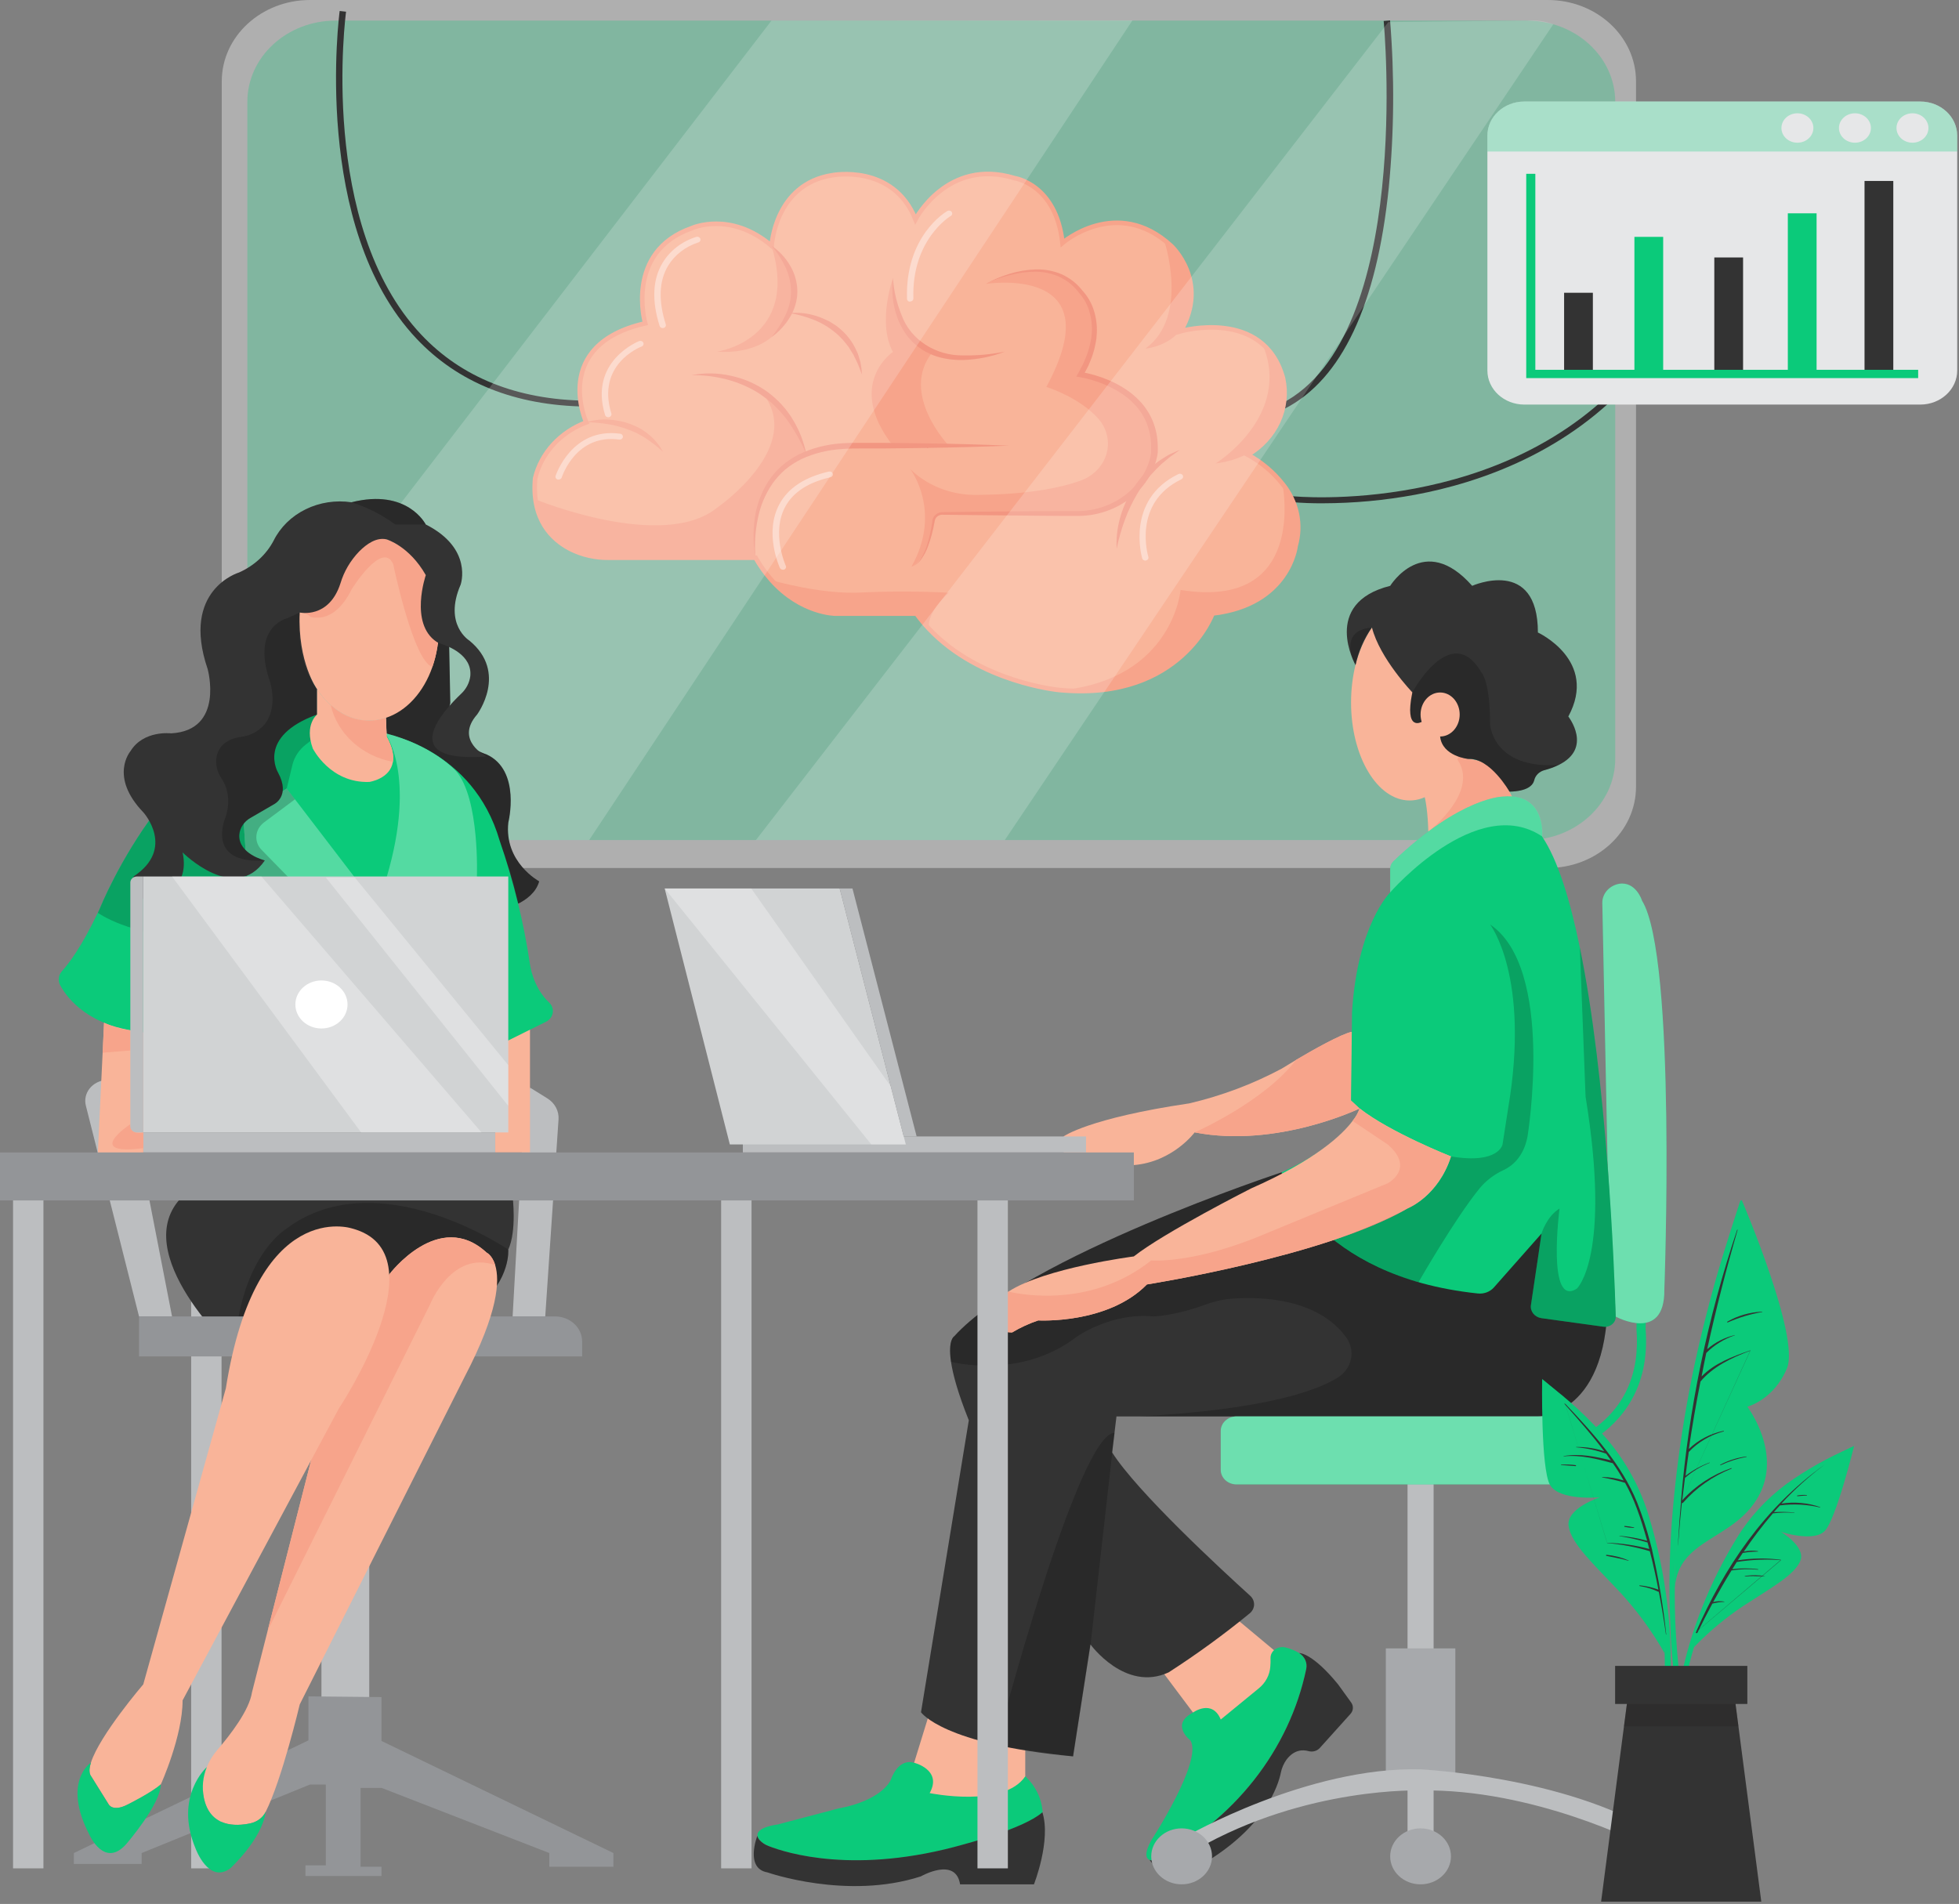 <svg width="428" height="416" viewBox="0 0 428 416" fill="none" xmlns="http://www.w3.org/2000/svg">
<rect x="0" y="0" width="428" height="416" fill="#808080" stroke="none"/>
<path d="M338.148 0H67.739C57.088 0 48.453 7.95 48.453 17.757V171.899C48.453 181.706 57.088 189.656 67.739 189.656H338.148C348.8 189.656 357.434 181.706 357.434 171.899V17.757C357.434 7.95 348.8 0 338.148 0Z" fill="#AFAFAF"/>
<path opacity="0.28" d="M333.61 4.5H73.325C62.674 4.5 54.039 12.45 54.039 22.257V165.791C54.039 175.598 62.674 183.548 73.325 183.548H333.61C344.261 183.548 352.896 175.598 352.896 165.791V22.257C352.896 12.45 344.261 4.5 333.61 4.5Z" fill="#0BCA7A"/>
<path d="M128.04 88.829C112.538 88.623 100.067 83.621 90.969 73.965C67.968 49.535 74.155 2.867 74.211 2.397L75.607 2.558C75.544 3.021 69.441 49.143 92.037 73.123C100.856 82.49 112.985 87.344 128.068 87.543L128.04 88.829Z" fill="#333333"/>
<path d="M280.716 89.278L280.018 88.16C308.716 73.424 302.362 5.225 302.306 4.583L303.703 4.467C304.69 16.641 304.594 28.869 303.416 41.029C300.777 66.667 293.138 82.907 280.716 89.278Z" fill="#333333"/>
<path d="M288.997 109.968C286.722 109.985 284.447 109.897 282.182 109.704L282.342 108.418C282.803 108.47 328.909 112.919 356.358 81.147L357.454 81.95C342.833 98.858 323.135 105.5 309.19 108.097C302.542 109.328 295.778 109.955 288.997 109.968Z" fill="#333333"/>
<path d="M283.069 119.259C283.069 119.259 281.672 132.117 264.914 134.045C264.914 134.045 258.036 153.043 231.998 150.812L231.411 150.761C231.411 150.761 214.067 149.179 202.957 137.376C201.971 136.332 201.059 135.23 200.227 134.077H182.533C182.533 134.077 175.083 134.077 168.568 126.755C167.227 125.237 166.058 123.598 165.076 121.862H132.977C130.051 121.892 127.165 121.228 124.598 119.934C120.527 117.819 116.121 113.453 116.917 104.504C117.568 101.788 118.924 99.258 120.87 97.13C122.816 95.003 125.293 93.341 128.089 92.289C128.089 92.289 120.318 75.361 140.965 70.649C140.965 70.649 136.469 55.001 151.132 49.858C151.132 49.858 159.511 46 168.589 53.715C168.589 53.715 169.287 40.214 181.856 38.285C181.856 38.285 195.123 35.714 200.011 47.929C200.011 47.929 206.993 34.428 221.657 38.928C221.657 38.928 230.734 40.214 232.131 53.072C232.131 53.072 244.001 42.786 255.872 53.715C255.872 53.715 264.251 61.43 257.966 72.359C257.966 72.359 276.121 67.216 280.311 82.645C281.009 85.82 280.649 89.114 279.278 92.097C277.908 95.08 275.59 97.612 272.63 99.361C275.606 100.998 278.19 103.175 280.227 105.758C281.769 107.668 282.824 109.874 283.316 112.21C283.808 114.547 283.724 116.956 283.069 119.259Z" fill="#F9B499" stroke="#F7A48B" stroke-miterlimit="10"/>
<path d="M128.054 92.257C129.61 91.782 131.249 91.584 132.886 91.672C134.543 91.747 136.176 92.076 137.718 92.642C138.486 92.936 139.23 93.28 139.945 93.671C140.643 94.086 141.3 94.557 141.907 95.079C143.122 96.095 144.109 97.32 144.812 98.686C143.699 97.657 142.498 96.711 141.223 95.857C139.981 95.025 138.627 94.347 137.194 93.838C135.768 93.304 134.284 92.912 132.767 92.668C131.209 92.422 129.634 92.284 128.054 92.257Z" fill="#F7A48B"/>
<path d="M172.443 68.405C174.444 68.217 176.466 68.437 178.365 69.048C178.839 69.215 179.321 69.369 179.761 69.562L181.158 70.205C181.584 70.456 182.003 70.732 182.429 70.996C182.854 71.26 183.211 71.6 183.602 71.902C185.099 73.186 186.278 74.751 187.058 76.493L187.365 77.136C187.449 77.354 187.512 77.579 187.582 77.778L187.98 79.109C188.159 80.008 188.28 80.916 188.343 81.829C187.959 80.98 187.693 80.119 187.323 79.296L186.73 78.081C186.625 77.881 186.541 77.676 186.437 77.483L186.08 76.911L185.382 75.779L184.551 74.731C184.282 74.379 183.98 74.047 183.65 73.741C183.353 73.408 183.023 73.1 182.666 72.822C181.297 71.631 179.717 70.663 177.995 69.961C176.224 69.226 174.358 68.704 172.443 68.405Z" fill="#F29681"/>
<path d="M196.484 80.041C196.484 80.041 191.247 90.97 202.943 97.399" stroke="#ED1C24" stroke-miterlimit="10"/>
<path d="M116.966 109.1C116.966 109.1 144.813 120.569 156.683 110.926C156.683 110.926 176.479 97.29 166.228 85.467C171.223 88.808 174.743 93.695 176.144 99.231C176.144 99.231 162.269 103.854 165.062 121.855H132.977C132.977 121.855 119.137 122.684 116.966 109.1Z" fill="#F7A48B"/>
<path d="M156.683 76.826C156.683 76.826 174.837 74.254 168.553 53.682C168.553 53.682 179.725 62.785 168.895 73.341C168.895 73.341 165.062 77.469 156.683 76.826Z" fill="#F7A48B"/>
<path d="M195.088 60.754C195.088 60.754 191.596 70.532 195.088 76.897C195.088 76.897 184.614 83.898 195.088 97.399H207.314C207.314 97.399 196.379 85.962 203.767 76.897C203.753 76.897 194.389 73.612 195.088 60.754Z" fill="#F7A48B"/>
<path d="M215.336 62.04C215.336 62.04 243.267 57.54 228.603 84.542C228.603 84.542 235.914 86.785 240.076 91.614C240.981 92.685 241.601 93.937 241.885 95.27C242.169 96.602 242.109 97.977 241.71 99.284C241.312 100.592 240.585 101.794 239.589 102.796C238.593 103.797 237.356 104.569 235.977 105.05C231.62 106.599 224.595 108.046 213.507 108.13C210.9 108.18 208.309 107.752 205.884 106.868C203.46 105.985 201.251 104.665 199.388 102.986C199.207 102.819 199.025 102.646 198.857 102.472C198.857 102.472 205.966 111.685 199.13 123.823C199.13 123.823 203.061 122.344 203.962 113.723C203.962 113.723 204.164 111.531 208.005 112.173L236.815 112.116C236.815 112.116 251.479 110.888 252.254 97.387C252.254 97.387 253.413 84.902 236.124 81.822C236.124 81.822 246.8 64.187 228.624 59.25C228.624 59.263 223.716 58.183 215.336 62.04Z" fill="#F7A48B"/>
<path d="M254.293 52.377C254.293 52.377 260.026 69.092 250.25 76.164C250.25 76.164 263.196 75.277 259.516 59.648C259.516 59.667 258.336 54.936 254.293 52.377Z" fill="#F7A48B"/>
<path d="M265.611 101.257C265.611 101.257 282.488 90.771 275.792 75.116C275.792 75.116 284.171 81.783 279.074 92.475C279.074 92.487 276.085 99.971 265.611 101.257Z" fill="#F7A48B"/>
<path d="M283.068 119.258C283.068 119.258 281.671 132.116 264.913 134.044C264.913 134.044 258.035 153.042 231.997 150.811C256.304 148.278 257.931 128.901 257.931 128.901C285.61 133.363 280.275 106.22 280.191 105.757C281.739 107.665 282.801 109.869 283.299 112.206C283.797 114.543 283.718 116.953 283.068 119.258Z" fill="#F7A48B"/>
<path d="M243.966 119.9C243.846 117.692 244.081 115.48 244.664 113.336C245.246 111.175 246.134 109.093 247.304 107.144C247.618 106.662 247.89 106.167 248.239 105.711L249.294 104.341C249.657 103.891 250.083 103.493 250.481 103.056L251.081 102.413L251.779 101.853C252.233 101.487 252.673 101.101 253.141 100.754L254.628 99.803C254.887 99.655 255.124 99.487 255.389 99.359L256.192 98.98C256.73 98.735 257.268 98.498 257.805 98.272C257.338 98.62 256.87 98.954 256.409 99.282L255.711 99.764C255.48 99.931 255.278 100.13 255.054 100.31L253.756 101.384L252.568 102.554C251.01 104.128 249.662 105.867 248.553 107.736C247.431 109.604 246.496 111.562 245.76 113.586C245.002 115.649 244.402 117.759 243.966 119.9Z" fill="#F29681"/>
<g opacity="0.41">
<path d="M250.25 122.486C250.093 122.492 249.939 122.448 249.812 122.363C249.686 122.278 249.594 122.156 249.552 122.017C249.51 121.888 245.809 109.21 257.463 103.579C257.627 103.499 257.818 103.483 257.995 103.534C258.172 103.585 258.319 103.698 258.406 103.849C258.492 104 258.509 104.176 258.454 104.338C258.399 104.501 258.276 104.637 258.112 104.717C247.464 109.86 250.753 121.188 250.892 121.67C250.942 121.833 250.919 122.009 250.829 122.157C250.738 122.305 250.588 122.414 250.41 122.461C250.358 122.474 250.304 122.482 250.25 122.486Z" fill="white"/>
</g>
<g opacity="0.41">
<path d="M171.032 124.479C170.895 124.479 170.761 124.442 170.647 124.372C170.533 124.302 170.443 124.203 170.39 124.087C170.25 123.772 166.898 116.333 170.313 110.104C172.212 106.613 175.843 104.228 181.101 103.032C181.28 102.991 181.469 103.016 181.627 103.103C181.785 103.19 181.9 103.331 181.946 103.495C181.969 103.577 181.974 103.663 181.961 103.747C181.947 103.831 181.916 103.912 181.869 103.985C181.821 104.058 181.759 104.121 181.685 104.172C181.61 104.222 181.526 104.259 181.436 104.279C176.597 105.391 173.28 107.545 171.57 110.708C168.462 116.404 171.647 123.566 171.681 123.617C171.717 123.696 171.735 123.779 171.736 123.864C171.736 123.949 171.718 124.032 171.683 124.111C171.648 124.189 171.596 124.26 171.531 124.32C171.467 124.38 171.389 124.427 171.304 124.46C171.216 124.484 171.123 124.491 171.032 124.479Z" fill="white"/>
</g>
<g opacity="0.41">
<path d="M122.051 104.785C121.986 104.793 121.92 104.793 121.855 104.785C121.678 104.737 121.528 104.626 121.439 104.477C121.349 104.327 121.329 104.151 121.38 103.987C121.415 103.885 124.872 93.322 135.492 94.762C135.678 94.787 135.844 94.88 135.955 95.018C136.067 95.157 136.114 95.331 136.086 95.501C136.058 95.672 135.958 95.825 135.807 95.927C135.657 96.03 135.468 96.073 135.283 96.048C125.898 94.762 122.847 103.968 122.714 104.36C122.665 104.486 122.575 104.594 122.456 104.67C122.337 104.746 122.195 104.786 122.051 104.785Z" fill="white"/>
</g>
<g opacity="0.41">
<path d="M132.9 91.164C132.745 91.17 132.591 91.127 132.465 91.044C132.338 90.96 132.246 90.839 132.202 90.701C128.571 78.885 139.527 74.571 139.639 74.526C139.81 74.46 140.002 74.46 140.174 74.525C140.346 74.59 140.482 74.716 140.553 74.873C140.625 75.031 140.625 75.208 140.554 75.366C140.483 75.524 140.348 75.65 140.176 75.715C139.771 75.87 130.261 79.669 133.571 90.348C133.62 90.511 133.598 90.685 133.51 90.833C133.421 90.981 133.272 91.091 133.096 91.139C133.032 91.156 132.967 91.164 132.9 91.164Z" fill="white"/>
</g>
<g opacity="0.41">
<path d="M144.813 71.689C144.657 71.694 144.504 71.652 144.377 71.568C144.251 71.484 144.158 71.364 144.115 71.226C142.362 65.697 142.579 61.055 144.757 57.429C146.36 54.762 148.984 52.741 152.117 51.759C152.207 51.73 152.302 51.719 152.396 51.725C152.491 51.732 152.583 51.756 152.667 51.796C152.751 51.837 152.825 51.892 152.885 51.96C152.945 52.028 152.99 52.106 153.016 52.19C153.042 52.273 153.049 52.361 153.037 52.448C153.025 52.535 152.994 52.618 152.946 52.693C152.898 52.768 152.833 52.834 152.757 52.885C152.681 52.937 152.593 52.974 152.501 52.993C149.726 53.901 147.403 55.706 145.965 58.072C143.982 61.383 143.815 65.684 145.456 70.866C145.481 70.947 145.489 71.032 145.479 71.116C145.469 71.2 145.442 71.281 145.398 71.355C145.353 71.429 145.294 71.494 145.222 71.547C145.151 71.6 145.069 71.639 144.981 71.663C144.926 71.678 144.87 71.687 144.813 71.689Z" fill="white"/>
</g>
<g opacity="0.41">
<path d="M198.859 65.929C198.674 65.929 198.496 65.861 198.365 65.74C198.234 65.62 198.16 65.456 198.16 65.286C197.735 51.611 206.54 46.352 206.931 46.134C207.008 46.082 207.096 46.045 207.19 46.025C207.283 46.006 207.38 46.005 207.474 46.021C207.569 46.038 207.658 46.072 207.737 46.122C207.816 46.172 207.883 46.236 207.934 46.311C207.985 46.386 208.019 46.469 208.033 46.557C208.048 46.644 208.042 46.733 208.018 46.819C207.993 46.904 207.949 46.983 207.89 47.053C207.83 47.122 207.755 47.179 207.671 47.22C207.587 47.272 199.152 52.364 199.557 65.222C199.557 65.392 199.483 65.555 199.352 65.676C199.222 65.797 199.044 65.864 198.859 65.864V65.929Z" fill="white"/>
</g>
<path d="M202.943 137.387C201.957 136.343 201.045 135.242 200.213 134.089H182.519C182.519 134.089 175.069 134.089 168.554 126.767C168.554 126.767 179.475 129.981 188.328 129.454C194.649 129.168 200.982 129.185 207.3 129.505C207.3 129.505 202.419 133.639 202.943 137.387Z" fill="#F7A48B"/>
<path d="M419.531 22.181H333.044C328.582 22.181 324.965 25.511 324.965 29.619V80.961C324.965 85.069 328.582 88.399 333.044 88.399H419.531C423.992 88.399 427.609 85.069 427.609 80.961V29.619C427.609 25.511 423.992 22.181 419.531 22.181Z" fill="#E6E7E8"/>
<path opacity="0.28" d="M427.609 29.619V33.11H324.965V29.619C324.965 28.642 325.174 27.675 325.58 26.773C325.986 25.87 326.581 25.05 327.331 24.359C328.081 23.669 328.972 23.121 329.952 22.747C330.932 22.373 331.983 22.181 333.044 22.181H419.531C421.673 22.181 423.728 22.964 425.243 24.359C426.758 25.754 427.609 27.646 427.609 29.619Z" fill="#0BCA7A"/>
<path d="M392.695 31.182C394.624 31.182 396.187 29.743 396.187 27.967C396.187 26.192 394.624 24.753 392.695 24.753C390.767 24.753 389.204 26.192 389.204 27.967C389.204 29.743 390.767 31.182 392.695 31.182Z" fill="#E6E7E8"/>
<path d="M405.265 31.182C407.193 31.182 408.756 29.743 408.756 27.967C408.756 26.192 407.193 24.753 405.265 24.753C403.337 24.753 401.773 26.192 401.773 27.967C401.773 29.743 403.337 31.182 405.265 31.182Z" fill="#E6E7E8"/>
<path d="M417.833 31.182C419.761 31.182 421.324 29.743 421.324 27.967C421.324 26.192 419.761 24.753 417.833 24.753C415.905 24.753 414.342 26.192 414.342 27.967C414.342 29.743 415.905 31.182 417.833 31.182Z" fill="#E6E7E8"/>
<path d="M348.008 63.968H341.724V81.326H348.008V63.968Z" fill="#333333"/>
<path d="M363.368 51.753H357.084V81.326H363.368V51.753Z" fill="#0BCA7A"/>
<path d="M380.825 56.254H374.541V81.327H380.825V56.254Z" fill="#333333"/>
<path d="M396.886 46.61H390.602V81.327H396.886V46.61Z" fill="#0BCA7A"/>
<path d="M413.645 39.538H407.36V81.327H413.645V39.538Z" fill="#333333"/>
<path d="M215.337 62.039C216.986 61.122 218.743 60.38 220.574 59.828C222.412 59.254 224.332 58.932 226.272 58.87C228.243 58.808 230.203 59.176 231.991 59.944C233.768 60.759 235.3 61.965 236.453 63.454L236.411 63.409C237.595 64.683 238.469 66.176 238.973 67.787C239.483 69.378 239.707 71.035 239.637 72.692L239.546 73.927C239.504 74.338 239.406 74.743 239.336 75.148C239.185 75.961 238.978 76.764 238.715 77.553C238.464 78.344 238.114 79.096 237.807 79.867L236.655 82.098L236.215 81.288C238.237 81.632 240.205 82.207 242.074 82.998C243.957 83.774 245.711 84.794 247.283 86.026C248.059 86.661 248.781 87.351 249.44 88.09C250.085 88.846 250.653 89.655 251.137 90.507C252.077 92.225 252.659 94.089 252.855 96.004C252.911 96.48 252.911 96.962 252.946 97.438C252.98 97.913 252.946 98.383 252.946 98.858C252.902 99.356 252.809 99.849 252.666 100.331C252.551 100.797 252.406 101.256 252.233 101.706C251.566 103.524 250.549 105.216 249.231 106.702C246.585 109.695 242.875 111.731 238.757 112.449C237.739 112.624 236.706 112.718 235.671 112.732C234.651 112.732 233.667 112.732 232.661 112.732L226.67 112.687L214.674 112.565L208.683 112.501C207.698 112.501 206.644 112.456 205.715 112.469C205.286 112.507 204.89 112.699 204.612 113.002C204.473 113.154 204.366 113.328 204.298 113.517C204.235 113.697 204.207 113.934 204.158 114.159C203.838 115.989 203.347 117.789 202.692 119.541C202.357 120.417 201.916 121.255 201.379 122.041C200.876 122.851 200.091 123.481 199.151 123.829C200.053 123.439 200.79 122.786 201.246 121.971C201.728 121.171 202.121 120.329 202.419 119.457C203.001 117.706 203.417 115.912 203.662 114.095C203.686 113.854 203.73 113.616 203.795 113.382C203.873 113.129 204.003 112.894 204.179 112.687C204.538 112.269 205.058 111.995 205.631 111.922C206.7 111.871 207.649 111.877 208.669 111.858L214.66 111.794L226.656 111.678L232.612 111.671C233.611 111.671 234.623 111.671 235.601 111.671C236.564 111.651 237.524 111.557 238.471 111.389C242.283 110.694 245.708 108.784 248.141 105.995C249.342 104.613 250.267 103.045 250.872 101.366C251.03 100.945 251.161 100.515 251.263 100.08C251.381 99.671 251.458 99.254 251.493 98.833V97.496C251.493 97.058 251.493 96.608 251.416 96.171C251.253 94.411 250.732 92.695 249.88 91.112C249.447 90.326 248.933 89.581 248.344 88.887C247.744 88.195 247.083 87.55 246.368 86.958C244.897 85.787 243.251 84.817 241.48 84.078C239.72 83.317 237.865 82.758 235.957 82.413L235.161 82.278L235.517 81.635L236.641 79.514C236.934 78.774 237.29 78.054 237.549 77.308C237.812 76.564 238.026 75.807 238.191 75.039C238.261 74.66 238.373 74.274 238.415 73.888L238.533 72.725C238.635 71.168 238.46 69.607 238.017 68.102C237.591 66.604 236.822 65.208 235.761 64.007L235.726 63.968C234.678 62.547 233.272 61.38 231.628 60.567C229.95 59.779 228.093 59.369 226.209 59.371C224.317 59.374 222.436 59.628 220.623 60.124C218.792 60.588 217.02 61.23 215.337 62.039Z" fill="#F29681"/>
<path d="M165.063 121.83C164.792 120.435 164.649 119.022 164.637 117.606C164.607 116.183 164.688 114.761 164.881 113.35C165.25 110.492 166.248 107.733 167.814 105.243C168.624 103.987 169.612 102.837 170.754 101.823C171.911 100.816 173.204 99.952 174.601 99.251C177.415 97.917 180.489 97.113 183.644 96.885C185.201 96.756 186.779 96.756 188.301 96.763H192.896C195.961 96.802 199.019 96.814 202.085 96.872C208.216 96.954 214.344 97.121 220.47 97.374C214.339 97.622 208.211 97.789 202.085 97.875C199.019 97.933 195.961 97.946 192.896 97.984H188.301C186.758 97.984 185.264 97.984 183.769 98.126C180.795 98.317 177.89 99.04 175.216 100.254C173.906 100.884 172.686 101.661 171.585 102.568C170.502 103.501 169.548 104.553 168.743 105.699C167.145 108.056 166.061 110.676 165.552 113.414C164.98 116.186 164.816 119.017 165.063 121.83Z" fill="#F29681"/>
<path d="M151.096 81.97C153.943 81.422 156.888 81.47 159.712 82.111C162.587 82.728 165.281 83.912 167.61 85.583C169.922 87.266 171.843 89.361 173.259 91.742C174.662 94.072 175.643 96.597 176.163 99.219C175.131 96.791 173.845 94.461 172.323 92.262C171.568 91.186 170.72 90.167 169.788 89.215C168.875 88.261 167.865 87.389 166.772 86.611C165.69 85.813 164.519 85.121 163.28 84.548C162.048 83.961 160.763 83.473 159.44 83.088C156.741 82.31 153.924 81.933 151.096 81.97Z" fill="#F29681"/>
<path d="M195.087 60.754C195.275 63.547 195.92 66.297 197 68.912C197.948 71.498 199.765 73.739 202.188 75.31C204.611 76.882 207.514 77.704 210.477 77.656C213.528 77.709 216.574 77.431 219.554 76.826C216.672 77.932 213.597 78.553 210.477 78.659H209.297L208.11 78.569C207.713 78.54 207.319 78.488 206.93 78.414C206.535 78.359 206.143 78.283 205.757 78.189C204.19 77.823 202.709 77.198 201.385 76.344C200.074 75.478 198.939 74.405 198.034 73.175C197.153 71.956 196.462 70.629 195.981 69.234C195.035 66.497 194.73 63.607 195.087 60.754Z" fill="#F29681"/>
<path d="M168.554 53.682C170.24 54.829 171.626 56.31 172.611 58.015C173.644 59.75 174.193 61.694 174.21 63.672C174.199 65.654 173.637 67.6 172.576 69.323C171.562 71.007 170.195 72.489 168.554 73.682C169.752 72.189 170.773 70.581 171.598 68.886C171.808 68.475 171.94 68.038 172.122 67.6C172.303 67.163 172.415 66.739 172.499 66.315C172.721 65.447 172.827 64.557 172.813 63.666C172.799 61.868 172.396 60.091 171.626 58.439C170.836 56.734 169.803 55.135 168.554 53.682Z" fill="#F29681"/>
<path opacity="0.18" d="M303.32 4.821L165.154 183.547H219.528L339.364 5.303C337.544 4.612 335.57 4.337 333.61 4.5L303.32 4.821Z" fill="white"/>
<path opacity="0.18" d="M247.388 4.442V4.5L128.718 183.548H73.325C68.211 183.546 63.306 181.675 59.69 178.345C56.073 175.016 54.041 170.5 54.039 165.791V153.608L168.554 4.5L247.388 4.442Z" fill="white"/>
<path d="M333.449 37.977V82.614H419.077V80.801H335.439V37.977H333.449Z" fill="#0BCA7A"/>
<path d="M313.213 321.714H307.516V366.28H313.213V321.714Z" fill="#BCBEC0"/>
<path d="M317.962 360.165H302.774V389.006H317.962V360.165Z" fill="#A7A9AC"/>
<path d="M335.893 319.29H274.404V317.451H335.74C339.929 316.662 343.89 315.07 347.366 312.777C354.872 307.756 358.294 300.253 357.539 290.468V290.398L357.875 271.516H359.872L359.53 290.398C360.528 303.436 354.069 310.604 348.469 314.326C344.742 316.796 340.478 318.491 335.97 319.296L335.893 319.29Z" fill="#0BCA7A"/>
<path d="M227.789 395.994C223.997 399.492 210.695 402.989 210.695 402.989C186.996 409.759 171.767 404.873 167.975 403.381C167.22 403.104 166.55 402.663 166.02 402.095C165.768 401.824 165.593 401.499 165.511 401.15C165.133 399.189 169.896 398.643 169.896 398.643L183.163 395.146C192.652 393.397 194.551 389.032 194.551 389.032C196.451 383.786 199.697 385.174 199.697 385.174L223.997 388.119C226.266 390.228 227.615 393.03 227.789 395.994Z" fill="#0BCA7A"/>
<path d="M253.421 364.538L261.94 375.905L270.479 378.528C270.479 378.528 278.775 367.92 279.375 367.978C279.976 368.036 279.969 361.922 279.969 361.922L269.495 353.185L253.421 364.538Z" fill="#F9B499"/>
<path d="M203.11 374.148L199.717 385.148C199.717 385.148 205.959 386.698 203.11 391.783C203.11 391.783 219.247 395.12 223.995 388.132V380.134L203.11 374.148Z" fill="#F9B499"/>
<path d="M353.727 193.108C352.668 193.308 351.719 193.848 351.051 194.63C350.382 195.413 350.037 196.388 350.075 197.384L351.22 253.753L353.001 287.673C353.001 287.673 363.726 293.516 363.621 281.841C363.621 281.841 366.366 209.001 358.734 196.766C358.769 196.753 357.379 192.523 353.727 193.108Z" fill="#0BCA7A"/>
<path opacity="0.4" d="M353.727 193.108C352.668 193.308 351.719 193.848 351.051 194.63C350.382 195.413 350.037 196.388 350.075 197.384L351.22 253.753L353.001 287.673C353.001 287.673 363.726 293.516 363.621 281.841C363.621 281.841 366.366 209.001 358.734 196.766C358.769 196.753 357.379 192.523 353.727 193.108Z" fill="white"/>
<path d="M312.054 181.684C311.845 173.609 310.364 171.397 310.364 171.397L317.473 164.788C318.527 165.267 319.648 165.613 320.803 165.817C322.703 166.151 326.501 166.151 330.3 174.014C333.582 180.835 312.054 181.684 312.054 181.684Z" fill="#F9B499"/>
<path d="M312.054 181.683C312.054 181.683 324.581 172.175 317.472 164.801C318.527 165.28 319.647 165.626 320.803 165.829C322.702 166.164 326.501 166.164 330.299 174.026C333.581 180.835 312.054 181.683 312.054 181.683Z" fill="#F7A48B"/>
<path d="M307.989 174.901C315.065 174.901 320.802 165.316 320.802 153.493C320.802 141.669 315.065 132.084 307.989 132.084C300.912 132.084 295.176 141.669 295.176 153.493C295.176 165.316 300.912 174.901 307.989 174.901Z" fill="#F9B499"/>
<path d="M340.551 167.135C339.543 167.624 338.48 168.01 337.381 168.285C336.832 168.44 336.338 168.729 335.952 169.12C335.566 169.512 335.302 169.992 335.188 170.51C334.895 171.616 333.694 172.876 329.797 172.972C329.797 172.972 325.552 165.508 320.804 165.83C320.804 165.83 315.113 165.29 314.638 160.924C314.163 156.559 310.623 157.71 310.623 157.71C310.623 157.71 306.776 160.031 308.57 151.281C308.57 151.281 301.455 143.881 299.737 137.092C298.027 139.618 296.815 142.401 296.155 145.315C296.155 145.315 288.544 131.814 303.731 128.001C303.731 128.001 311.077 116.056 321.642 128.001C321.642 128.001 335.998 121.572 335.998 138.198C335.998 138.198 349.265 144.318 342.646 156.553C342.639 156.553 348.064 163.432 340.551 167.135Z" fill="#333333"/>
<path opacity="0.2" d="M340.55 167.135C339.542 167.624 338.479 168.01 337.38 168.286C336.831 168.441 336.338 168.729 335.952 169.12C335.566 169.512 335.302 169.992 335.188 170.51C334.894 171.616 333.693 172.876 329.797 172.972C329.797 172.972 325.551 165.508 320.803 165.83C320.803 165.83 315.112 165.29 314.638 160.924C314.163 156.559 310.623 157.71 310.623 157.71C310.623 157.71 306.775 160.031 308.57 151.281C308.57 151.281 317.012 135.556 323.652 146.916C323.652 146.916 325.551 148.664 325.551 158.276C325.551 158.301 326.124 168.106 340.55 167.135Z" fill="black"/>
<path d="M314.638 160.923C316.998 160.923 318.911 158.77 318.911 156.115C318.911 153.459 316.998 151.306 314.638 151.306C312.278 151.306 310.364 153.459 310.364 156.115C310.364 158.77 312.278 160.923 314.638 160.923Z" fill="#F9B499"/>
<path d="M297.076 242.182C297.076 242.182 279.047 250.919 261.011 247.421C261.011 247.421 256.262 253.85 247.744 254.564L232.382 253.156V248.296C232.382 248.296 237.772 244.342 259.845 241.082C266.917 239.422 273.705 236.869 280.017 233.496C280.017 233.496 281.323 232.692 283.194 231.567C286.93 229.356 292.97 225.948 295.365 225.44L295.205 240.42L297.076 242.182Z" fill="#F9B499"/>
<path d="M297.076 242.181C297.076 242.181 279.047 250.918 261.011 247.421C261.011 247.421 276.128 240.799 283.167 231.58C286.902 229.368 292.942 225.961 295.337 225.453L295.177 240.433L297.076 242.181Z" fill="#F7A48B"/>
<path d="M48.403 258.793H41.763V408.229H48.403V258.793Z" fill="#BCBEC0"/>
<path d="M111.045 273.04C111.045 273.04 113.342 298.833 51.252 295.509C51.252 295.509 47.635 283.294 52.307 272.365C52.307 272.365 79.406 246.752 105.836 266.495L111.045 273.04Z" fill="#333333"/>
<path opacity="0.2" d="M111.045 273.04C111.045 273.04 113.342 298.833 51.252 295.509C51.252 295.509 47.635 283.294 52.307 272.365C52.307 272.365 79.406 246.752 105.836 266.495L111.045 273.04Z" fill="black"/>
<path d="M18.769 241.62L30.374 287.633H37.587L28.273 239.782C28.078 238.702 27.468 237.723 26.554 237.024C25.639 236.325 24.482 235.953 23.294 235.976H23.168C22.454 236.032 21.761 236.23 21.138 236.556C20.514 236.882 19.975 237.329 19.557 237.865C19.139 238.402 18.852 239.015 18.716 239.663C18.58 240.311 18.598 240.979 18.769 241.62Z" fill="#BCBEC0"/>
<path d="M115.793 237.636L119.563 239.976C120.376 240.477 121.031 241.166 121.464 241.974C121.896 242.782 122.091 243.68 122.028 244.579L119.123 287.653H111.994L114.005 251.825L115.793 237.636Z" fill="#BCBEC0"/>
<path d="M115.792 222.965H108.202V251.805H115.792V222.965Z" fill="#F9B499"/>
<path d="M117.796 192.567C117.097 195.139 114.765 196.63 113.557 197.267C113.315 197.395 113.066 197.51 112.81 197.614C111.226 189.832 108.455 182.295 104.578 175.228C103.763 173.737 102.856 172.29 101.861 170.895C95.514 162.968 84.475 160.467 84.475 160.467L84.335 156.835V156.391C93.315 152.823 95.423 142.132 95.814 139.47C95.87 139.078 95.891 138.859 95.891 138.859L98.126 140.017V140.499L98.384 153.595C96.15 161.573 106.316 164.839 106.316 164.839C113.906 168.33 111.064 179.696 111.064 179.696C110.094 188.421 117.796 192.567 117.796 192.567Z" fill="#333333"/>
<path opacity="0.2" d="M117.796 192.568C117.098 195.139 114.766 196.631 113.558 197.267L113.181 197.332C111.634 189.583 108.728 182.118 104.578 175.229C103.767 173.889 102.86 172.6 101.862 171.371C95.515 163.451 84.475 160.95 84.475 160.95L84.314 156.867C93.294 153.293 95.389 142.216 95.773 139.509C95.829 139.117 95.85 138.898 95.85 138.898L98.084 140.519L98.343 153.614C96.108 161.593 106.275 164.859 106.275 164.859C113.865 168.35 111.023 179.716 111.023 179.716C110.094 188.421 117.796 192.568 117.796 192.568Z" fill="black"/>
<path d="M119.284 223.253L111.044 227.336L31.317 225.587C19.593 224.301 14.88 218.425 13.162 215.301C12.89 214.795 12.784 214.226 12.857 213.666C12.931 213.105 13.18 212.576 13.574 212.144C15.075 210.492 17.833 206.847 21.36 199.447L21.806 198.489C21.806 198.489 38.893 155.672 69.288 156.109L84.392 160.423C84.392 160.423 103.343 163.637 109.152 183.638C112.21 192.473 114.431 201.535 115.793 210.723C115.793 210.723 116.386 215.661 119.94 219.017C120.261 219.31 120.502 219.667 120.646 220.061C120.79 220.456 120.831 220.875 120.767 221.287C120.704 221.698 120.536 222.09 120.279 222.432C120.021 222.773 119.681 223.055 119.284 223.253Z" fill="#0BCA7A"/>
<path d="M95.865 137.33C95.879 140.179 95.407 143.012 94.468 145.726C92.569 151.21 88.84 155.37 84.308 156.842C83.144 157.229 81.916 157.427 80.678 157.427C76.139 157.427 72.068 154.798 69.289 150.619C66.729 146.591 65.415 141.996 65.49 137.33C65.492 136.209 65.562 135.088 65.7 133.974C66.915 124.466 73.15 117.227 80.678 117.227C89.064 117.227 95.865 126.227 95.865 137.33Z" fill="#F9B499"/>
<path opacity="0.2" d="M67.864 161.863L66.866 162.634C65.359 163.79 64.31 165.372 63.884 167.135L62.641 172.278L54.199 177.717C53.879 177.923 53.621 178.202 53.451 178.526C53.281 178.85 53.205 179.209 53.229 179.568L54.102 192.375L41.763 204.59C28.496 204.59 21.381 199.447 21.381 199.447L21.828 198.489C21.828 198.489 38.914 155.672 69.31 156.109C67.389 158.301 67.864 161.863 67.864 161.863Z" fill="black"/>
<path d="M77.515 191.725H54.054L53.23 179.575C53.206 179.215 53.283 178.856 53.453 178.532C53.623 178.208 53.88 177.929 54.2 177.723L62.642 172.284L64.444 174.644L77.515 191.725Z" fill="#0BCA7A"/>
<path opacity="0.3" d="M77.515 191.725H54.054L53.23 179.575C53.206 179.215 53.283 178.856 53.453 178.532C53.623 178.208 53.88 177.929 54.2 177.723L62.642 172.284L64.444 174.644L77.515 191.725Z" fill="white"/>
<path opacity="0.2" d="M57.154 185.695L63.054 191.725H54.054L53.23 179.575C53.206 179.215 53.283 178.856 53.453 178.532C53.623 178.208 53.88 177.929 54.2 177.723L62.642 172.284L64.444 174.644L57.657 179.716C57.139 180.105 56.722 180.596 56.436 181.152C56.15 181.708 56.002 182.315 56.002 182.931C55.999 183.952 56.41 184.938 57.154 185.695Z" fill="black"/>
<path d="M84.147 160.203C84.147 160.203 91.129 169.204 84.468 191.705H104.187C104.187 191.705 104.885 174.45 99.599 168.445C99.599 168.464 94.585 162.82 84.147 160.203Z" fill="#0BCA7A"/>
<path opacity="0.3" d="M84.147 160.203C84.147 160.203 91.129 169.204 84.468 191.705H104.187C104.187 191.705 104.885 174.45 99.599 168.445C99.599 168.464 94.585 162.82 84.147 160.203Z" fill="white"/>
<path d="M108.197 247.434H31.318V251.805H108.197V247.434Z" fill="#BCBEC0"/>
<path d="M22.735 223.472L21.381 251.824H31.317V225.587C31.317 225.587 25.535 224.822 22.735 223.472Z" fill="#F9B499"/>
<path d="M22.735 223.472L22.435 230.016L28.488 229.521V225.124C26.481 224.884 24.534 224.325 22.735 223.472Z" fill="#F7A48B"/>
<path d="M28.475 245.632C28.475 245.632 18.002 252.556 31.317 250.865V247.432C31.317 247.432 28.475 248.203 28.475 245.632Z" fill="#F7A48B"/>
<path d="M95.863 137.33C95.877 140.179 95.406 143.012 94.467 145.726C90.277 144.441 85.906 123.263 85.906 123.263C83.539 117.934 76.829 128.76 76.829 128.76C72.507 137.51 66.879 134.668 65.733 133.974C66.948 124.466 73.184 117.227 80.711 117.227C89.062 117.227 95.863 126.227 95.863 137.33Z" fill="#F7A48B"/>
<path d="M51.252 295.497C51.252 295.497 27.511 273.638 39.864 261.423H111.994C111.994 261.423 112.944 268.919 111.044 273.034C111.044 273.034 82.576 253.56 62.641 268.418C62.641 268.411 52.202 274.525 51.252 295.497Z" fill="#333333"/>
<path d="M30.375 287.634H121.254C122.826 287.634 124.334 288.209 125.446 289.232C126.558 290.256 127.182 291.644 127.182 293.092V296.371H30.375V287.634Z" fill="#939598"/>
<path d="M80.671 292.88H70.231V374.149H80.671V292.88Z" fill="#BCBEC0"/>
<path d="M67.389 370.651L83.344 370.806V380.391L134.01 404.879V407.875H120.01V404.879L83.344 390.639H78.778V407.875H83.344V409.894H66.733V407.567H71.181V389.913H67.724L30.947 404.879V407.258H16.137V404.879L67.389 380.263V370.651Z" fill="#939598"/>
<path d="M237.275 248.308H162.296V251.805H237.275V248.308Z" fill="#BCBEC0"/>
<path d="M145.217 194.13L159.454 250.056H197.894L183.454 194.13H145.217Z" fill="#D1D3D4"/>
<path opacity="0.3" d="M145.217 194.13L190.366 250.056H197.894L194.619 237.384L164.133 194.13H145.217Z" fill="white"/>
<path d="M183.453 194.13H186.246L200.267 248.307H197.439L183.453 194.13Z" fill="#BCBEC0"/>
<path d="M335.99 309.479H243.925L242.975 317.348C248.456 325.995 266.841 342.961 273.119 348.651C273.398 348.9 273.62 349.198 273.77 349.529C273.92 349.859 273.995 350.214 273.991 350.572C273.987 350.93 273.904 351.283 273.747 351.611C273.59 351.938 273.362 352.233 273.077 352.476C267.435 357.103 261.503 361.422 255.313 365.411C245.824 369.777 238.234 359.291 238.234 359.291L234.435 383.76C205.96 381.137 201.219 374.116 201.219 374.116L211.665 310.328C209.249 304.316 208.173 300.247 207.768 297.508C207.07 292.686 208.467 291.979 208.467 291.979C224.268 274.499 279.99 256.15 279.99 256.15L314.163 259.641L340.739 260.516L351.178 281.494C352.127 309.479 335.99 309.479 335.99 309.479Z" fill="#333333"/>
<path opacity="0.2" d="M217.691 381.26C217.691 381.26 235.469 313.113 243.527 313.055L243.01 317.349L238.269 359.292L234.471 383.761C234.471 383.761 222.782 382.25 217.691 381.26Z" fill="black"/>
<path opacity="0.2" d="M335.991 309.479H248.966C275.2 308.039 286.924 304.227 292.154 301.083C292.921 300.619 293.581 300.02 294.095 299.32C294.609 298.621 294.967 297.834 295.148 297.005C295.329 296.177 295.33 295.324 295.15 294.495C294.971 293.667 294.614 292.879 294.102 292.179C287.915 283.731 275.744 283.319 269.558 283.718C267.527 283.849 265.53 284.268 263.637 284.959C256.34 287.633 251.892 287.633 251.892 287.633C242.766 286.759 235.329 292.005 235.329 292.005C222.935 301.616 207.776 297.54 207.776 297.54C207.077 292.719 208.474 292.011 208.474 292.011C224.276 274.531 279.997 256.183 279.997 256.183L314.17 259.674L340.746 260.548L351.185 281.526C352.127 309.479 335.991 309.479 335.991 309.479Z" fill="black"/>
<path d="M353.001 287.658C353.012 287.977 352.947 288.295 352.81 288.588C352.673 288.881 352.467 289.143 352.208 289.354C351.949 289.566 351.642 289.723 351.31 289.813C350.977 289.903 350.627 289.925 350.285 289.876C345.739 289.266 340.055 288.475 336.773 288.012C336.062 287.91 335.423 287.556 334.993 287.024C334.563 286.493 334.378 285.827 334.476 285.17C335.412 278.966 336.717 270.075 336.787 269.529L326.362 281.326C325.936 281.799 325.386 282.165 324.765 282.39C324.143 282.615 323.47 282.691 322.808 282.612C287.197 278.825 279.977 256.169 279.977 256.169C295.178 249.181 297.077 242.18 297.077 242.18L295.178 240.431L295.387 221.208C296.553 201.979 303.724 194.991 303.724 194.991V189.848C303.718 189.235 303.968 188.643 304.423 188.195C319.184 174.052 328.38 174.052 328.38 174.052C337.87 173.184 336.92 182.795 336.92 182.795C340.32 187.81 343.023 196.572 345.159 207.019C351.053 235.693 352.715 276.986 353.001 287.658Z" fill="#0BCA7A"/>
<path d="M317.012 252.68C314.163 261.417 307.515 264.04 307.515 264.04C289.486 274.526 250.572 280.646 250.572 280.646C242.025 289.383 226.831 288.509 226.831 288.509C224.83 289.181 222.918 290.061 221.133 291.132C214.486 291.132 218.298 283.906 218.298 283.906C218.897 283.259 219.585 282.686 220.344 282.202C228.241 277.02 247.709 274.526 247.709 274.526C254.349 269.286 273.335 259.669 273.335 259.669C287.419 253.465 293.201 247.993 295.533 244.882C296.208 244.07 296.726 243.156 297.062 242.182C303.724 247.434 317.012 252.68 317.012 252.68Z" fill="#F9B499"/>
<path d="M317.012 252.678C314.163 261.415 307.515 264.038 307.515 264.038C289.486 274.524 250.572 280.645 250.572 280.645C242.025 289.382 226.831 288.507 226.831 288.507C224.83 289.179 222.918 290.06 221.133 291.13C214.486 291.13 218.298 283.904 218.298 283.904C218.897 283.257 219.585 282.684 220.344 282.2C220.344 282.2 237.27 286.759 251.508 275.398C251.508 275.398 260.997 276.273 277.134 269.284L303.179 258.548C303.179 258.548 309.296 255.334 303.179 250.055L295.498 244.912C296.173 244.1 296.691 243.187 297.027 242.212C303.724 247.432 317.012 252.678 317.012 252.678Z" fill="#F7A48B"/>
<path opacity="0.2" d="M325.55 201.992C325.55 201.992 334.383 213.352 329.496 242.193L328.274 250.055C328.274 250.055 327.464 254.427 317.025 252.678C317.025 252.678 315.125 260.541 307.528 264.039C307.528 264.039 301.858 267.33 291.405 270.93C291.405 270.93 298.067 277.051 309.916 280.156C309.916 280.156 317.855 266.263 323.316 259.583C324.709 257.919 326.495 256.569 328.539 255.636C330.264 254.819 332.875 252.858 333.734 248.313C333.72 248.307 339.788 211.604 325.55 201.992Z" fill="black"/>
<path opacity="0.3" d="M336.94 182.77C322.703 173.159 303.724 194.985 303.724 194.985V189.842C303.717 189.229 303.967 188.638 304.422 188.19C319.183 174.046 328.379 174.046 328.379 174.046C337.89 173.159 336.94 182.77 336.94 182.77Z" fill="white"/>
<path opacity="0.2" d="M352.999 287.66C353.01 287.979 352.945 288.296 352.808 288.589C352.671 288.882 352.465 289.144 352.206 289.356C351.947 289.567 351.64 289.724 351.308 289.814C350.975 289.905 350.625 289.926 350.283 289.878C345.737 289.267 340.053 288.476 336.771 288.014C336.06 287.912 335.421 287.557 334.991 287.025C334.561 286.494 334.376 285.828 334.474 285.172C335.41 278.968 336.715 270.077 336.785 269.53C336.785 269.53 337.874 265.814 340.723 264.065C340.723 264.065 337.874 285.924 344.522 281.546C344.522 281.546 352.112 274.551 346.414 239.597L345.164 207.027C351.051 235.694 352.713 276.988 352.999 287.66Z" fill="black"/>
<path d="M285.395 364.64C283.567 373.408 279.671 381.699 273.982 388.928C268.294 396.158 260.951 402.149 252.472 406.48C252.035 406.573 251.578 406.544 251.159 406.397C250.419 406.069 249.923 405.06 251.522 402.115C251.522 402.115 262.911 384.635 260.062 380.257C260.062 380.257 255.572 376.817 260.67 374.168C260.67 374.168 264.81 371.159 266.71 375.705L275.033 368.884C276.513 367.673 277.412 365.971 277.533 364.152C277.584 363.542 277.601 362.931 277.582 362.32C277.57 361.953 277.65 361.59 277.817 361.257C277.983 360.924 278.231 360.632 278.54 360.402C278.85 360.172 279.214 360.012 279.602 359.933C279.99 359.854 280.394 359.859 280.78 359.947C281.868 360.196 282.902 360.613 283.838 361.182C284.433 361.557 284.897 362.084 285.174 362.698C285.45 363.312 285.527 363.987 285.395 364.64Z" fill="#0BCA7A"/>
<path d="M295.066 374.463L288.321 381.959C288.022 382.277 287.628 382.507 287.189 382.621C286.75 382.735 286.284 382.729 285.849 382.602C284.627 382.268 282.763 382.287 281.115 384.415C280.469 385.304 280.032 386.307 279.83 387.36C279.222 390.272 276.436 398.765 263.993 406.524C263.993 406.524 255.544 412.42 251.159 406.389C251.578 406.537 252.035 406.566 252.472 406.473C260.951 402.142 268.294 396.15 273.982 388.921C279.671 381.691 283.567 373.4 285.395 364.633C285.526 363.981 285.45 363.308 285.175 362.696C284.9 362.083 284.438 361.557 283.845 361.181C284.075 361.181 286.868 361.322 292.336 368.021L295.199 371.981C295.469 372.353 295.602 372.795 295.578 373.242C295.554 373.689 295.375 374.117 295.066 374.463Z" fill="#333333"/>
<path d="M225.895 411.727H209.758C208.808 405.607 201.19 409.979 201.19 409.979C185.053 415.218 167.674 409.111 167.674 409.111C162.66 408.249 165.46 401.126 165.46 401.126C165.542 401.475 165.718 401.8 165.97 402.071C166.499 402.639 167.17 403.08 167.925 403.357C171.717 404.848 186.946 409.734 210.645 402.964C210.645 402.964 223.912 399.467 227.738 395.97C229.686 402.116 225.895 411.727 225.895 411.727Z" fill="#333333"/>
<path d="M259.147 401.24C259.147 401.24 285.723 385.926 310.4 386.595C310.4 386.595 341.724 388.131 361.652 400.365L358.803 402.988C358.803 402.988 335.063 390.773 310.4 391.211C310.4 391.211 285.444 390.253 261.382 404.069L259.147 401.24Z" fill="#BCBEC0"/>
<path d="M313.213 389.006H307.516V403.863H313.213V389.006Z" fill="#BCBEC0"/>
<path d="M363.516 411.719C367.184 411.719 370.157 408.982 370.157 405.605C370.157 402.229 367.184 399.491 363.516 399.491C359.849 399.491 356.876 402.229 356.876 405.605C356.876 408.982 359.849 411.719 363.516 411.719Z" fill="#A7A9AC"/>
<path d="M258.163 411.719C261.83 411.719 264.803 408.982 264.803 405.605C264.803 402.229 261.83 399.491 258.163 399.491C254.496 399.491 251.522 402.229 251.522 405.605C251.522 408.982 254.496 411.719 258.163 411.719Z" fill="#A7A9AC"/>
<path d="M310.364 411.719C314.032 411.719 317.005 408.982 317.005 405.605C317.005 402.229 314.032 399.491 310.364 399.491C306.697 399.491 303.724 402.229 303.724 405.605C303.724 408.982 306.697 411.719 310.364 411.719Z" fill="#A7A9AC"/>
<path d="M220.197 258.793H213.557V408.229H220.197V258.793Z" fill="#BCBEC0"/>
<path d="M164.196 258.793H157.556V408.229H164.196V258.793Z" fill="#BCBEC0"/>
<path d="M9.49 258.793H2.85V408.229H9.49V258.793Z" fill="#BCBEC0"/>
<path d="M65.49 142.57C67.588 142.57 69.288 140.612 69.288 138.198C69.288 135.783 67.588 133.826 65.49 133.826C63.392 133.826 61.691 135.783 61.691 138.198C61.691 140.612 63.392 142.57 65.49 142.57Z" fill="#F9B499"/>
<path d="M106.304 165.289C86.145 166.775 97.003 155.144 100.718 151.615C101.853 150.564 102.569 149.191 102.75 147.719C103.204 143.109 97.862 141.136 96.277 140.647C95.96 140.555 95.661 140.419 95.39 140.242C89.385 136.224 93.03 125.661 93.03 125.661C89.406 119.277 84.456 117.85 84.456 117.85C82.312 117.348 80.161 118.782 78.457 120.505C76.545 122.502 75.153 124.874 74.387 127.442C71.866 135.298 65.477 133.826 65.477 133.826C65.002 144.755 69.275 150.612 69.275 150.612V156.109C56.008 160.918 60.729 168.78 60.729 168.78C63.578 174.02 59.779 175.769 59.779 175.769L54.772 178.675C54.058 179.067 53.458 179.613 53.022 180.266C52.587 180.919 52.33 181.659 52.273 182.423C52.063 186.595 57.859 188.003 57.859 188.003C51.253 197.627 39.892 186.248 39.892 186.248C41.792 194.991 33.245 196.74 33.245 196.74C28.504 196.74 29.195 191.494 29.195 191.494C38.426 185.38 31.346 177.524 31.346 177.524C23.756 169.655 28.504 164.132 28.504 164.132C31.346 159.484 37.386 160.236 37.386 160.236C49.109 159.593 45.367 146.182 45.367 146.182C39.446 128.824 52.231 125.082 52.231 125.082C55.536 123.609 58.202 121.148 59.793 118.101C61.244 115.187 63.693 112.792 66.764 111.282C69.835 109.772 73.359 109.232 76.796 109.743C89.05 106.638 93.016 114.59 93.016 114.59C103.434 119.849 100.641 127.744 100.641 127.744C96.843 136.487 102.541 139.959 102.541 139.959C111.08 146.954 104.23 156.128 104.23 156.128C99.245 161.818 106.304 165.289 106.304 165.289Z" fill="#333333"/>
<path opacity="0.2" d="M93.016 114.603H86.368C83.502 112.491 80.264 110.848 76.795 109.742C89.049 106.65 93.016 114.603 93.016 114.603Z" fill="black"/>
<path opacity="0.2" d="M69.288 150.617V156.114C56.021 160.923 60.741 168.786 60.741 168.786C63.59 174.025 59.792 175.774 59.792 175.774L54.785 178.68C54.071 179.072 53.47 179.618 53.035 180.271C52.6 180.924 52.342 181.664 52.285 182.428C52.076 186.6 57.871 188.008 57.871 188.008C44.604 188.883 49.332 178.397 49.332 178.397C50.568 174.411 49.401 171.601 48.431 170.123C47.436 168.713 47.038 167.015 47.314 165.352C47.928 162.215 50.721 161.276 52.599 161.019C53.789 160.88 54.927 160.49 55.926 159.881C56.925 159.271 57.758 158.457 58.36 157.503C60.741 153.491 58.814 148.406 58.814 148.406C55.008 136.756 62.829 135.059 62.829 135.059C63.988 134.545 65.469 133.831 65.469 133.831C64.54 145.191 69.288 150.617 69.288 150.617Z" fill="black"/>
<path d="M85.839 166.459C85.231 170.22 80.679 170.85 80.679 170.85C72.132 171.152 68.34 163.54 68.34 163.54C66.441 158.301 69.29 156.115 69.29 156.115V150.618C70.109 151.875 71.105 153.027 72.251 154.045C72.336 154.127 72.427 154.204 72.523 154.276C72.656 154.386 72.781 154.501 72.914 154.604C75.05 156.372 77.807 157.372 80.679 157.42C81.866 157.418 83.046 157.238 84.17 156.886C84.217 156.866 84.266 156.848 84.317 156.835L84.477 160.917C85.755 163.27 86.069 165.083 85.839 166.459Z" fill="#F9B499"/>
<path d="M85.837 166.46C82.506 165.834 79.446 164.327 77.032 162.123C74.618 159.919 72.956 157.114 72.249 154.052C72.335 154.136 72.425 154.215 72.521 154.29C72.645 154.406 72.775 154.515 72.912 154.617C77.989 158.79 83.212 157.241 84.161 156.9C84.209 156.879 84.258 156.862 84.308 156.848L84.469 160.931C85.753 163.271 86.068 165.084 85.837 166.46Z" fill="#F7A48B"/>
<path d="M111.046 191.507H31.318V247.433H111.046V191.507Z" fill="#D1D3D4"/>
<path opacity="0.3" d="M37.589 191.507L78.898 247.433H105.202L57.112 191.507H37.589Z" fill="white"/>
<path opacity="0.3" d="M71.181 191.726L111.044 241.628V232.73L77.514 191.726H71.181Z" fill="white"/>
<path d="M29.912 191.507H31.309V247.439H29.912C29.531 247.439 29.165 247.3 28.895 247.051C28.625 246.803 28.474 246.466 28.474 246.115V192.831C28.474 192.48 28.625 192.143 28.895 191.895C29.165 191.646 29.531 191.507 29.912 191.507Z" fill="#BCBEC0"/>
<path d="M101.554 300.743L65.489 372.401C65.489 372.401 61.599 388.865 58.045 395.879C57.735 396.506 57.272 397.058 56.694 397.493C56.115 397.929 55.436 398.237 54.708 398.393C51.496 399.081 45.854 399.293 44.534 392.787C44.088 390.545 44.312 388.234 45.183 386.101C45.728 384.753 46.501 383.492 47.474 382.366C50.35 379.016 54.456 373.686 55.05 369.778L58.485 356.277L67.975 319.033L85.04 278.466C85.04 278.466 95.863 264.04 106.302 273.683C106.302 273.683 107.531 274.255 108.201 276.461C109.186 279.746 108.921 286.663 101.554 300.743Z" fill="#F9B499"/>
<path d="M108.203 276.428C98.707 273.11 93.966 284.991 93.966 284.991L58.494 356.25L67.984 319.007L85.049 278.44C85.049 278.44 95.865 264.039 106.304 273.682C106.304 273.682 107.533 274.222 108.203 276.428Z" fill="#F7A48B"/>
<path d="M74.03 307.756L39.892 371.525C39.892 379.388 35.144 389.88 35.144 389.88C33.245 391.622 27.987 394.245 27.987 394.245C24.635 395.994 23.755 394.245 23.755 394.245L19.929 388.118C19.419 387.475 19.454 386.427 19.873 385.11C21.758 379.156 31.304 368.021 31.304 368.021L49.34 303.358C56.001 261.415 76.9 268.41 76.9 268.41C96.808 273.682 74.03 307.756 74.03 307.756Z" fill="#F9B499"/>
<path d="M58.047 395.878C57.251 401.876 50.303 408.228 50.303 408.228C45.555 411.726 42.713 403.857 42.713 403.857C37.965 392.496 45.185 386.1 45.185 386.1C44.314 388.233 44.089 390.544 44.535 392.786C45.855 399.292 51.518 399.08 54.709 398.392C55.437 398.236 56.117 397.928 56.695 397.492C57.274 397.056 57.736 396.504 58.047 395.878Z" fill="#0BCA7A"/>
<path d="M35.116 389.88C35.116 394.246 27.526 402.989 27.526 402.989C22.777 408.229 19.551 400.926 19.551 400.926C13.637 389.546 19.551 385.322 19.873 385.123C19.454 386.409 19.419 387.502 19.928 388.132L23.727 394.246C23.727 394.246 24.607 395.994 27.959 394.246C27.959 394.246 33.216 391.623 35.116 389.88Z" fill="#0BCA7A"/>
<path d="M247.723 251.805H0V262.29H247.723V251.805Z" fill="#939598"/>
<path d="M70.23 224.719C73.377 224.719 75.928 222.37 75.928 219.473C75.928 216.575 73.377 214.227 70.23 214.227C67.083 214.227 64.532 216.575 64.532 219.473C64.532 222.37 67.083 224.719 70.23 224.719Z" fill="white"/>
<path opacity="0.2" d="M296.154 145.315C296.154 145.315 291.964 137.78 299.743 137.118C299.736 137.118 297.076 139.96 296.154 145.315Z" fill="black"/>
<path d="M342.045 309.479H270.151C268.25 309.479 266.709 310.899 266.709 312.649V321.167C266.709 322.918 268.25 324.337 270.151 324.337H342.045C343.946 324.337 345.487 322.918 345.487 321.167V312.649C345.487 310.899 343.946 309.479 342.045 309.479Z" fill="#0BCA7A"/>
<path opacity="0.4" d="M342.045 309.479H270.151C268.25 309.479 266.709 310.899 266.709 312.649V321.167C266.709 322.918 268.25 324.337 270.151 324.337H342.045C343.946 324.337 345.487 322.918 345.487 321.167V312.649C345.487 310.899 343.946 309.479 342.045 309.479Z" fill="white"/>
<path d="M364.913 354.425C364.608 347.044 364.729 339.653 365.276 332.283C366.463 317.087 368.985 302.005 372.817 287.184C374.912 278.826 377.509 270.623 380.205 262.413C380.289 262.169 380.714 262.246 380.631 262.503C372.293 291.433 365.45 321.245 365.925 351.294C366.058 359.703 367.126 367.964 367.971 376.322C367.971 376.547 367.594 376.637 367.545 376.406C365.963 369.165 365.082 361.809 364.913 354.425Z" fill="#0BCA7A"/>
<path d="M380.645 262.477C380.645 262.477 393.284 291.992 390.421 298.935C387.558 305.879 381.755 307.357 381.755 307.357C381.755 307.357 389.527 317.515 384.136 327.043C378.746 336.571 366.68 336.121 365.926 346.928C365.877 346.928 365.207 301.745 380.645 262.477Z" fill="#0BCA7A"/>
<path d="M367.245 328.271C367.224 328.219 367.224 328.162 367.245 328.11C368.919 307.946 373.042 288.019 379.534 268.7C379.534 268.642 379.66 268.7 379.639 268.7C377.12 277.362 374.902 286.06 372.984 294.795C374.68 293.312 376.755 292.248 379.017 291.703C379.017 291.703 379.073 291.748 379.017 291.754C376.64 292.57 374.506 293.892 372.789 295.611C372.419 297.328 372.09 299.038 371.762 300.755C374.59 297.855 378.5 296.409 382.418 295.046M382.418 295.116C378.319 296.653 374.22 298.614 371.518 301.86C370.54 306.755 369.693 311.669 368.976 316.602C371.026 314.628 373.656 313.247 376.545 312.629C376.636 312.629 376.692 312.738 376.594 312.751C373.627 313.536 370.973 315.1 368.955 317.251C368.704 318.987 368.471 320.725 368.257 322.465C369.824 321.247 371.592 320.266 373.494 319.559C373.543 319.559 373.578 319.617 373.494 319.637C371.54 320.413 369.751 321.501 368.208 322.851H368.138C367.929 324.503 367.719 326.162 367.531 327.814C370.38 324.652 374.074 322.226 378.249 320.774C378.326 320.774 378.382 320.858 378.298 320.89C374.172 322.548 370.543 325.1 367.719 328.329C367.691 328.369 367.648 328.398 367.598 328.412C367.549 328.426 367.495 328.424 367.447 328.406C367.177 330.952 366.944 333.497 366.749 336.043C366.441 339.862 366.672 336.043 366.686 336.043C366.833 333.472 367.021 330.855 367.258 328.251L382.418 295.116Z" fill="#333333"/>
<path d="M377.397 288.766C379.683 287.455 382.297 286.707 384.987 286.593C385.05 286.593 385.05 286.663 384.987 286.676C382.39 287.125 379.869 287.886 377.488 288.939C377.463 288.95 377.434 288.952 377.408 288.943C377.382 288.935 377.36 288.917 377.348 288.894C377.338 288.871 377.337 288.845 377.346 288.822C377.355 288.798 377.373 288.778 377.397 288.766Z" fill="#333333"/>
<path d="M375.86 320.023C377.615 319.096 379.547 318.487 381.551 318.229C381.564 318.229 381.578 318.234 381.588 318.242C381.598 318.251 381.605 318.262 381.607 318.275C381.607 318.288 381.601 318.301 381.59 318.311C381.58 318.321 381.566 318.326 381.551 318.326C379.592 318.689 377.698 319.301 375.923 320.145C375.846 320.184 375.79 320.062 375.86 320.023Z" fill="#333333"/>
<path d="M337.624 302.008C342.695 305.75 347.288 310.01 351.317 314.705C355.443 319.675 358.483 325.334 360.268 331.369C364.074 343.941 365.617 357.002 364.835 370.033C364.414 377.251 363.081 384.399 360.862 391.332C360.838 391.382 360.793 391.42 360.738 391.439C360.683 391.459 360.622 391.457 360.569 391.435C360.525 391.42 360.488 391.391 360.463 391.354C360.439 391.316 360.43 391.273 360.436 391.23C363.48 378.939 364.423 366.287 363.229 353.729C362 341.405 359.654 327.93 352.057 317.508C347.902 311.844 342.533 307.177 337.24 302.413C336.946 302.149 337.351 301.789 337.624 302.008Z" fill="#0BCA7A"/>
<path d="M363.663 361.201C360.989 356.488 357.76 352.059 354.034 347.996C348.197 341.76 343.218 337.279 342.701 333.396C342.184 329.513 349.544 327.153 349.544 327.153C349.544 327.153 340.697 327.989 338.644 324.453C336.591 320.917 336.927 301.309 336.927 301.309C336.927 301.309 351.96 312.797 358.112 327.938C364.264 343.078 363.663 361.201 363.663 361.201Z" fill="#0BCA7A"/>
<path d="M341.968 306.709C348.113 313.196 354.369 320.081 357.672 328.272C358.79 331.106 359.737 333.994 360.507 336.925C360.66 337.51 360.821 338.102 360.968 338.693C360.974 338.725 360.974 338.758 360.968 338.79C362.364 344.846 363.39 350.969 364.04 357.132C364.04 357.132 363.977 357.183 363.977 357.132C363.537 354.039 363.027 350.921 362.42 347.797H362.329C361.042 347.185 359.659 346.762 358.23 346.543C358.14 346.543 358.161 346.382 358.23 346.389C359.637 346.528 361.017 346.846 362.329 347.334C361.785 344.505 361.17 341.676 360.444 338.925C357.415 338.026 354.29 337.431 351.122 337.15M351.122 337.099C354.244 337.184 357.342 337.637 360.339 338.449C360.206 337.98 360.074 337.51 359.955 337.028C357.94 336.437 355.885 335.967 353.803 335.62V335.562C355.863 335.741 357.898 336.109 359.878 336.662C359.18 334.251 358.482 331.866 357.595 329.538C356.887 327.633 356.033 325.777 355.039 323.984C353.397 323.487 351.719 323.094 350.019 322.807V322.73C351.626 322.725 353.221 322.98 354.732 323.482C354.034 322.196 353.224 320.911 352.372 319.708C348.881 318.77 345.312 317.825 341.626 318.21C341.616 318.201 341.61 318.188 341.61 318.175C341.61 318.162 341.616 318.149 341.626 318.14C345.159 317.535 348.552 318.255 351.953 319.085C351.618 318.59 351.255 318.14 350.927 317.632C348.817 316.878 346.603 316.404 344.349 316.224C344.349 316.224 344.3 316.16 344.349 316.16C346.445 316.128 348.529 316.448 350.501 317.105C347.826 313.536 344.831 310.161 341.863 306.818C341.716 306.67 341.821 306.587 341.968 306.747L351.122 337.099Z" fill="#333333"/>
<path d="M341.088 320.023C342.143 319.953 343.204 319.989 344.251 320.132C344.37 320.132 344.349 320.344 344.251 320.344C343.225 320.293 342.198 320.151 341.116 320.132C341.108 320.135 341.1 320.136 341.091 320.136C341.083 320.135 341.075 320.133 341.067 320.13C341.06 320.126 341.053 320.121 341.049 320.114C341.044 320.108 341.04 320.101 341.039 320.093C341.037 320.086 341.037 320.078 341.038 320.07C341.039 320.062 341.042 320.055 341.047 320.048C341.052 320.042 341.057 320.036 341.065 320.032C341.072 320.027 341.079 320.024 341.088 320.023Z" fill="#333333"/>
<path d="M351.004 339.722C352.672 339.877 354.299 340.294 355.815 340.956V341.027C354.23 340.564 352.61 340.307 351.004 339.953C350.971 339.952 350.94 339.939 350.917 339.918C350.893 339.896 350.88 339.868 350.878 339.837C350.878 339.807 350.891 339.777 350.915 339.756C350.938 339.734 350.97 339.722 351.004 339.722Z" fill="#333333"/>
<path d="M354.941 333.415C355.635 333.461 356.323 333.569 356.994 333.736C357.064 333.736 356.994 333.846 356.994 333.846C356.303 333.83 355.616 333.752 354.941 333.614C354.914 333.606 354.891 333.587 354.878 333.563C354.865 333.539 354.863 333.511 354.872 333.486C354.874 333.469 354.882 333.453 354.894 333.44C354.907 333.428 354.923 333.419 354.941 333.415Z" fill="#333333"/>
<path d="M404.307 316.346C399.346 318.475 394.661 321.113 390.342 324.209C385.887 327.508 382.167 331.568 379.386 336.167C373.522 345.746 369.401 356.144 367.188 366.949C365.956 372.935 365.487 379.032 365.791 385.118C365.799 385.157 365.822 385.193 365.856 385.218C365.89 385.244 365.932 385.258 365.976 385.258C366.02 385.258 366.062 385.244 366.096 385.218C366.13 385.193 366.153 385.157 366.161 385.118C366.361 374.493 368.369 363.963 372.11 353.911C375.79 344.062 380.643 333.473 389.162 326.331C393.791 322.473 399.203 319.664 404.524 316.751C404.553 316.738 404.578 316.72 404.6 316.698C404.621 316.676 404.637 316.65 404.647 316.622C404.658 316.594 404.662 316.564 404.66 316.534C404.658 316.505 404.65 316.476 404.635 316.449C404.621 316.423 404.601 316.399 404.577 316.379C404.553 316.36 404.525 316.345 404.494 316.335C404.464 316.326 404.432 316.322 404.4 316.324C404.367 316.326 404.336 316.333 404.307 316.346Z" fill="#0BCA7A"/>
<path d="M370.101 359.896C373.321 356.542 376.932 353.523 380.868 350.895C387.012 346.89 392.04 344.145 393.325 341.059C394.61 337.973 389.093 334.694 389.093 334.694C389.093 334.694 396.132 337.034 398.632 334.546C401.131 332.058 405.084 315.928 405.084 315.928C405.084 315.928 390.28 322.543 381.894 333.743C373.508 344.942 370.101 359.896 370.101 359.896Z" fill="#0BCA7A"/>
<path d="M370.526 356.617C376.67 342.518 385.468 329.422 398.61 320.042C395.191 322.593 392.039 325.435 389.197 328.528C392.044 328.091 394.966 328.355 397.667 329.293C397.73 329.293 397.667 329.39 397.667 329.377C394.831 328.71 391.881 328.553 388.981 328.914H388.89C388.436 329.396 387.996 329.859 387.556 330.393C389.055 330.307 390.559 330.337 392.053 330.483V330.541C390.482 330.43 388.902 330.471 387.34 330.663C385.048 333.335 382.924 336.125 380.979 339.02C381.983 338.788 383.03 338.751 384.051 338.911C384.063 338.915 384.074 338.922 384.081 338.932C384.089 338.942 384.093 338.954 384.093 338.966C384.093 338.978 384.089 338.99 384.081 338.999C384.074 339.009 384.063 339.016 384.051 339.02C382.942 339.019 381.836 339.118 380.748 339.316C380.378 339.85 380.05 340.39 379.659 340.93C382.784 340.435 385.975 340.396 389.113 340.814M389.113 340.891C385.885 340.642 382.635 340.774 379.442 341.283C379.107 341.804 378.8 342.344 378.472 342.859C380.341 342.621 382.237 342.621 384.107 342.859C384.116 342.87 384.121 342.883 384.121 342.897C384.121 342.911 384.116 342.925 384.107 342.936C384.11 342.946 384.11 342.957 384.107 342.968C382.171 342.776 380.216 342.832 378.297 343.135C376.901 345.404 375.56 347.719 374.289 350.046C375.088 349.834 375.93 349.796 376.747 349.937V350.001C375.856 350.028 374.972 350.155 374.115 350.38C372.974 352.489 371.889 354.606 370.861 356.732C370.756 356.925 370.4 356.829 370.526 356.642L389.113 340.891Z" fill="#333333"/>
<path d="M381.189 344.356C382.689 344.101 384.228 344.117 385.721 344.401L381.189 344.356ZM385.721 344.466C384.224 344.376 382.721 344.376 381.224 344.466C381.204 344.459 381.188 344.444 381.179 344.427C381.17 344.409 381.168 344.388 381.175 344.369L385.721 344.466Z" fill="#333333"/>
<path d="M392.683 326.755C393.357 326.64 394.045 326.605 394.728 326.652C394.737 326.655 394.745 326.659 394.752 326.665C394.759 326.671 394.765 326.678 394.769 326.685C394.772 326.693 394.775 326.702 394.775 326.71C394.775 326.719 394.774 326.727 394.77 326.735C394.767 326.744 394.762 326.753 394.755 326.759C394.747 326.766 394.738 326.771 394.728 326.774C394.03 326.774 393.374 326.87 392.683 326.915C392.659 326.908 392.639 326.893 392.628 326.872C392.616 326.852 392.613 326.828 392.62 326.806C392.636 326.784 392.657 326.767 392.683 326.755Z" fill="#333333"/>
<path d="M349.809 415.5H384.806L379.813 377.209L378.535 367.392H356.079L354.801 377.209L349.809 415.5Z" fill="#333333"/>
<path opacity="0.3" d="M354.801 377.209H379.813L378.535 367.392H356.079L354.801 377.209Z" fill="#231F20"/>
<path d="M381.755 363.99H352.868V372.309H381.755V363.99Z" fill="#333333"/>
</svg>
